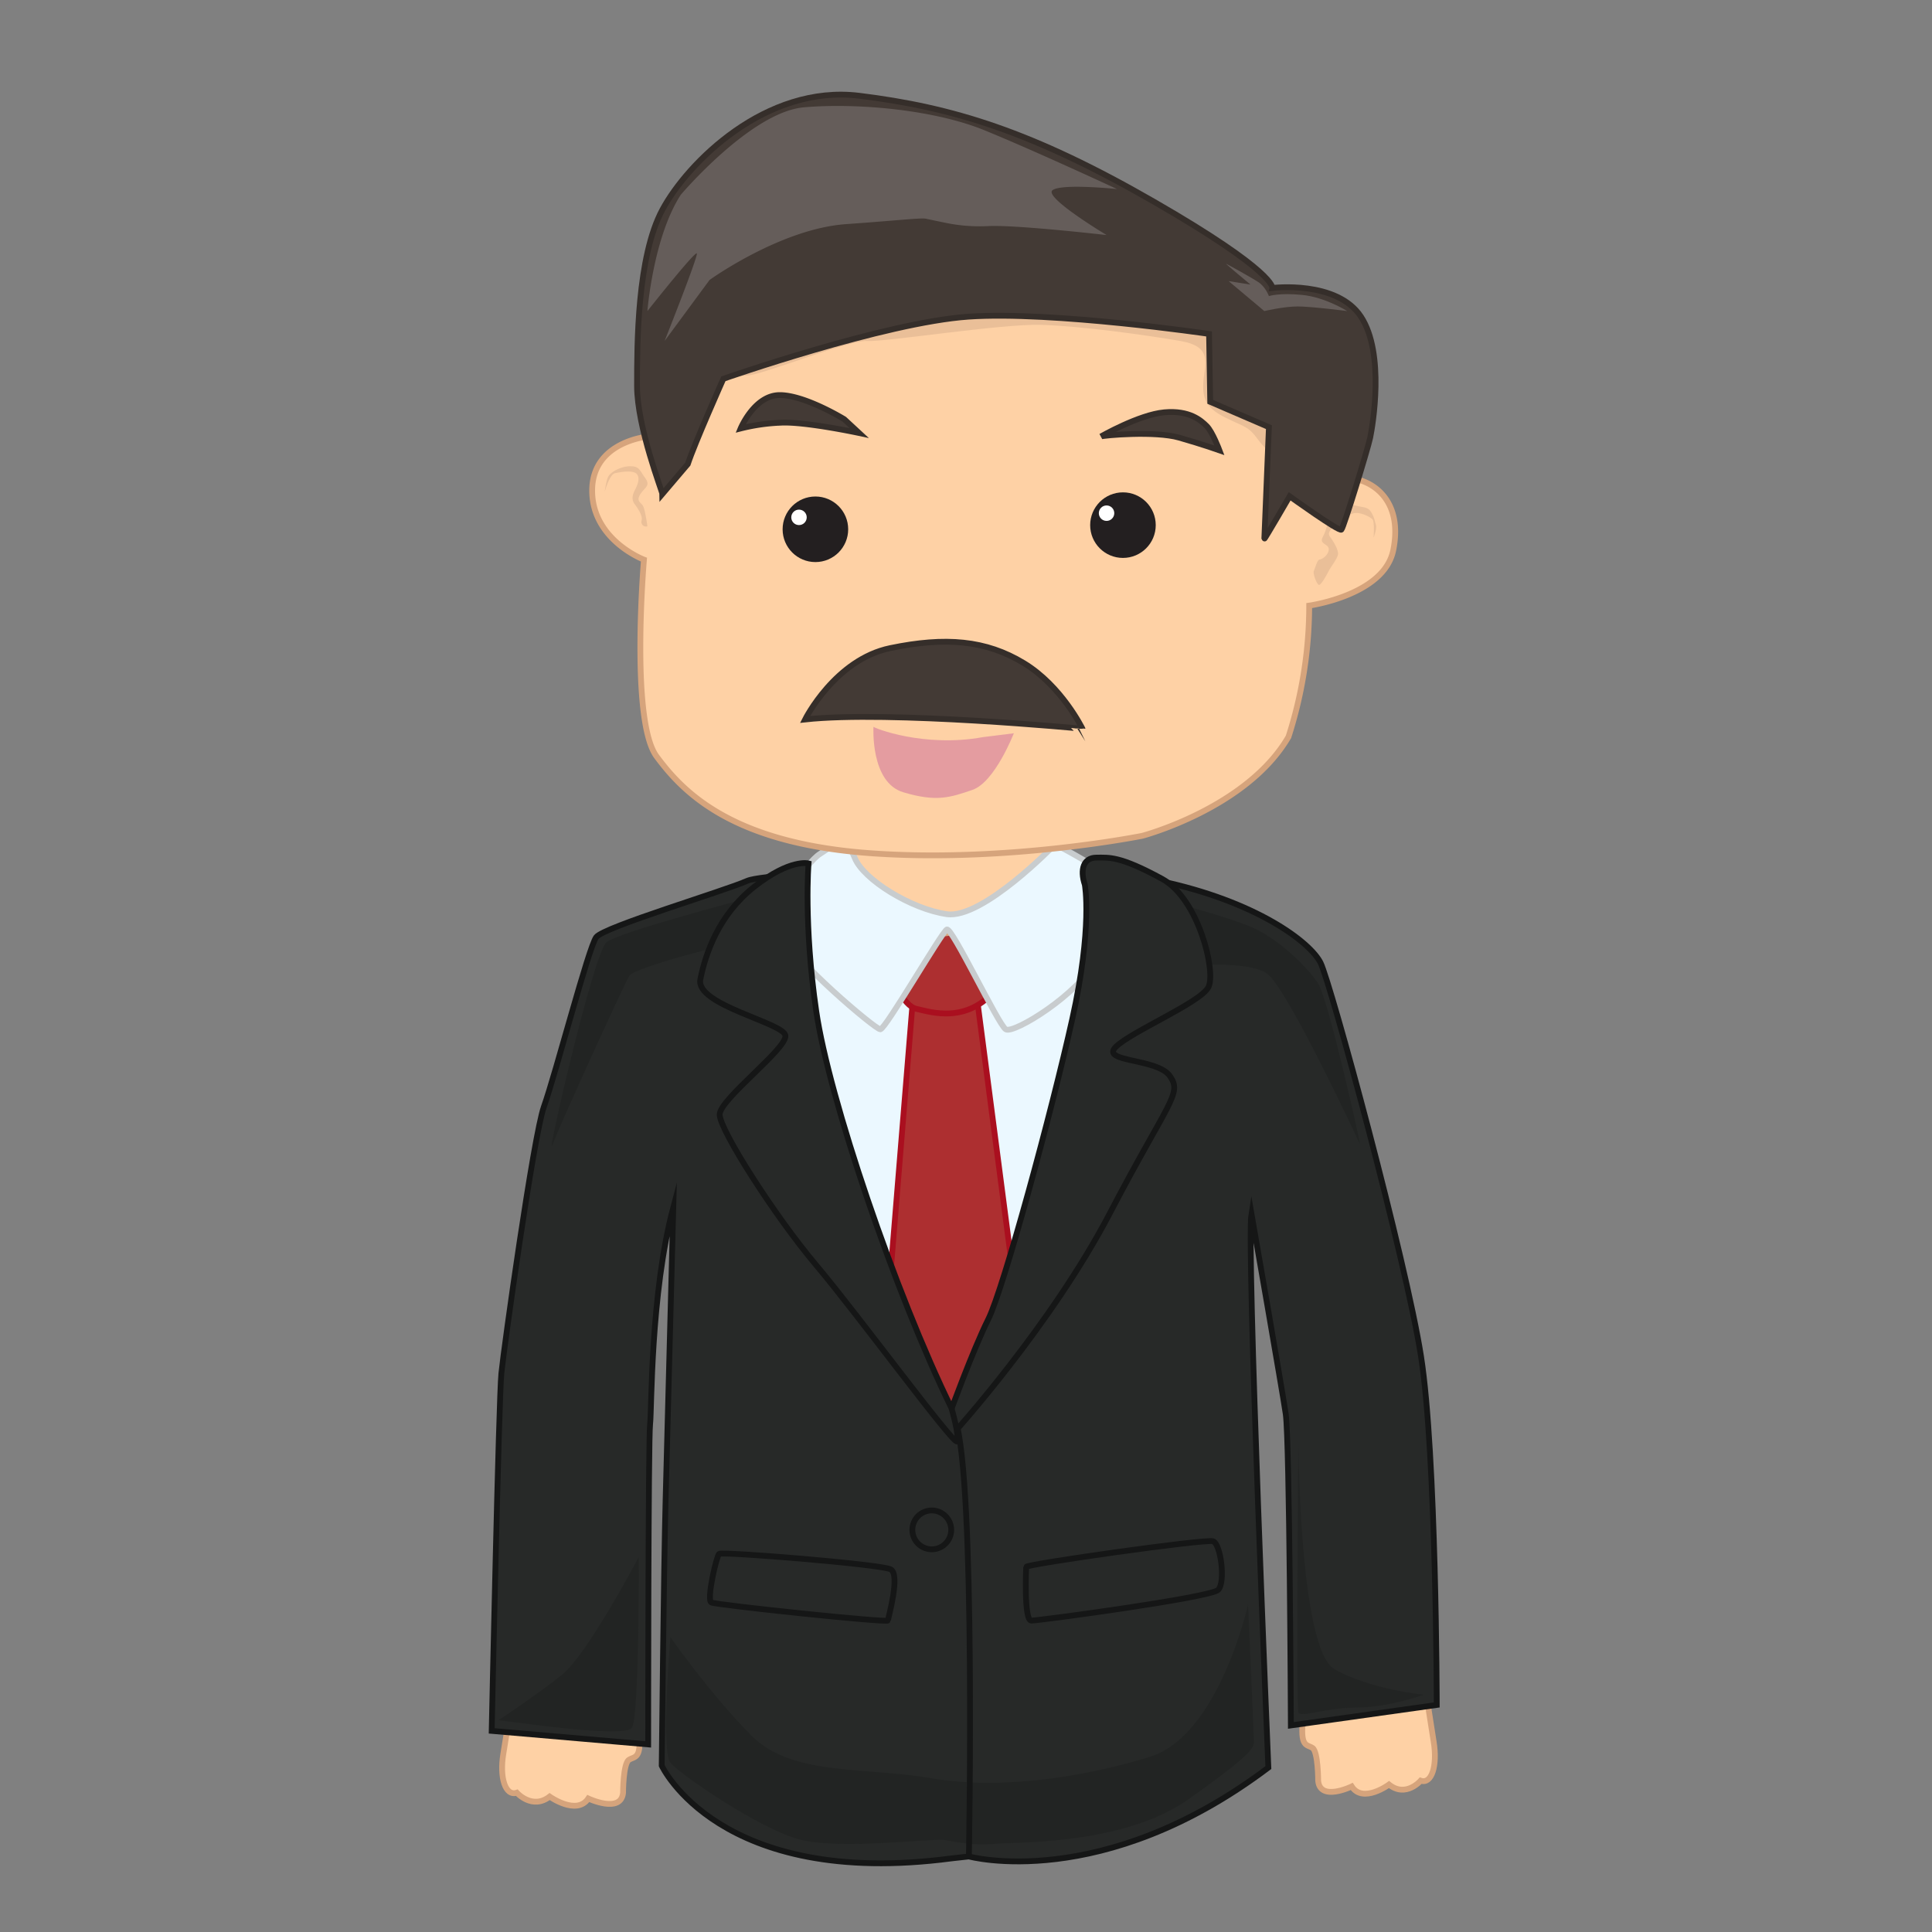 <svg id="Layer_1" data-name="Layer 1" xmlns="http://www.w3.org/2000/svg" viewBox="0 0 1000 1000"><rect x="0" y="0" width="1000" height="1000" fill="#808080" stroke="none"/><defs><style>.cls-1{fill:#fed1a5;stroke:#d6a47c;}.cls-1,.cls-2,.cls-4,.cls-5,.cls-7{stroke-miterlimit:10;stroke-width:3px;}.cls-2{fill:#272928;stroke:#151616;}.cls-3{fill:#222423;}.cls-4{fill:#ebf8ff;stroke:#c8ccce;}.cls-5{fill:#ad2f30;stroke:#aa0f1f;}.cls-6{fill:#eabf98;}.cls-7{fill:#433a35;stroke:#352e2a;}.cls-8{fill:#e49ca0;}.cls-9{fill:#655d5a;}.cls-10{fill:#231f20;}.cls-11{fill:#fff;}</style></defs><title>lawyer</title><path class="cls-1" d="M738.25,876.87s1.93,12.94,3.86,24.89-1,21.9-6.76,19.91c0,0-7.72,9-16.4,2,0,0-13.51,10-19.3,1,0,0-16.41,8-17.37-3,0,0,0-14.93-2.9-16.92s-6.75,0-4.82-15.94S724.74,859.94,738.25,876.87Z"/><path class="cls-1" d="M264.5,882.9s-2,13-4,25,1,22,7,20c0,0,8,9,17,2,0,0,14,10,20,1,0,0,17,8,18-3,0,0,0-15,3-17s7,0,5-16S278.5,865.9,264.5,882.9Z"/><path class="cls-2" d="M342.5,913.9s29.45,63.9,150,48l9-1s68.89,18.91,155-46c0,0-11.41-270.87-8.76-286.77,0,0,16.16,92.57,17.76,103.77,2,14,2.65,161.18,2.65,161.18l75.51-10.6S743.5,752.9,735.5,701.9c-7.77-49.54-46.7-193-52-203.59s-33.11-31.79-83.45-42.39-201.36-5.3-213.28,0-74.19,23.85-78.16,29.14-20.75,69.87-27.11,87.84c-5.34,15.09-20.68,124.75-22,138s-5,185-5,185l81,7s0-158,1-166c.88-7.08.08-67,12-112l-4,152C343.58,811.74,342.5,913.9,342.5,913.9Z"/><path class="cls-3" d="M704,592.4c0-1.32-16.52-75.54-21.82-83.49s-18.55-21.2-31.79-27.82-55.64-17.22-55.64-17.22-18.55,39.74-17.22,39.74S645.09,493,657,504.94,704,592.4,704,592.4Z"/><path class="cls-3" d="M385.44,487.71c-8,0-57,13.25-59.61,17.23S290,581.8,286,592.4,307.28,493,313.91,487.71s67.56-21.19,76.83-23.84S385.44,487.71,385.44,487.71Z"/><path class="cls-4" d="M570.5,457.9s-20,147-23,167-47,97-47,97l-14,13s-36-80-55-114-19.46-127.23-20-133,26-19,26-19l107-26Z"/><polygon class="cls-5" points="472.87 512.89 458.5 688.9 485.5 731.9 505.5 721.9 527.5 695.9 527.5 683.9 504.67 508.91 472.87 512.89"/><path class="cls-5" d="M461,504.94s6.62,15.89,13.25,17.22,27.75,9.24,43.66-13.25-9.27-33.12-37.09-29.14S461,504.94,461,504.94Z"/><path class="cls-1" d="M438,430.4s8,44,22,49,35,8,58-7,37-32,32-42S438,430.4,438,430.4Z"/><path class="cls-4" d="M545.73,437.4s-37.09,38.42-55.64,35.77c-18.36-2.62-43.15-17.8-47.69-29.14-5.29-13.25-9.9-7.1-17.9-2.1s-23.16,29.92-19.19,41.84,47.69,49,50.34,49,31.79-50.34,34.44-51.66,26.5,49,30.47,51.66S559,514.23,566.93,497s9.47-42.82-6.43-52.09S545.73,437.4,545.73,437.4Z"/><path class="cls-3" d="M347,847.4s-5,59,0,65,47,35,68,40,68-1,74,0,15,3,25,2,67,1,101-23,34-27,34-30-3-71-3-71-15,68-51,79-78,17-113,11-72-1-93-22S347,847.4,347,847.4Z"/><path class="cls-2" d="M501.5,960.9s3.6-194.21-7-226"/><path class="cls-2" d="M561.5,457.9s4.1,21.87-6.49,69.56S519.45,667,511.5,682.9s-20,49-20,49l-3,1,5,9s50.53-55.71,81-114,37.62-61.73,31-71-36-7-28-15,44-23,48-31-5.07-45.67-24-56c-22-12-27.38-11-34-11S558.85,450,561.5,457.9Z"/><path class="cls-2" d="M418.5,446.9s-2.59,31.54,4,76.58,40.83,145.81,70,205.42c0,0,4.22,14.49,2.89,17.13S443.7,680,422.5,654.9s-50-70-50-78,35.32-34.38,34-41-46.65-15.75-44-29,9.45-33.43,28-48S418.5,446.9,418.5,446.9Z"/><path class="cls-2" d="M531.16,811s-1.32,27.82,2.65,27.82,92.73-11.93,96.7-15.9,1.33-23.85-2.64-25.17S531.16,809.62,531.16,811Z"/><path class="cls-2" d="M459.63,838.77c0-1.33,6.62-23.85,1.32-26.5s-87.43-9.27-88.76-8-6.62,23.85-4,25.17S459.63,840.09,459.63,838.77Z"/><circle class="cls-2" cx="482.29" cy="791.86" r="10.06"/><path class="cls-3" d="M266,891.4c1.32,0,57,8.3,61,3s3.61-88.46,3.61-88.46-26.5,50.34-39.74,60.94S258,890.4,258,890.4Z"/><path class="cls-3" d="M737,877.18s-18.55,6.63-34.44,6.63-29.15,5.29-30.47,2.65S672,751.7,672,746.4s.13,106.94,18.67,117.53S737,877.18,737,877.18Z"/><path class="cls-1" d="M335.69,225.93s-29.19,2.38-29.19,28,26.81,35.74,26.81,35.74-7.15,83.4,6.55,101.87,38.72,44.68,109.62,50,141.78-8.93,141.78-8.93,54.21-14.3,75.66-51.23a221.94,221.94,0,0,0,10.72-67.92s38.73-5.36,43.49-28.59-7.74-34.56-19.66-36.94-29.78-8.34-29.78-8.34,20.85-38.13-11.92-64.34S521,125.84,521,125.84L376.2,166.35Z"/><path class="cls-6" d="M680,295.63c.59-1.19,1.78-6,3-6s4.77-2.38,4.77-5.36-5.36-2.38-3-6.55,1.79-8.34,5.36-11.32,6.56-6,11.32-4.77,6.56.6,8.34,3.58,1.79,4.76,2.39,6.55-1.2,6.55-1.2,6.55.6-8.34-.59-9.53-6.55-4.17-10.13-3-7.74,3.58-8.93,5.36-4.77,4.17-3,6.56,4.76,7.15,4.17,9.53-3.58,6-4.77,8.34-3.57,6.55-4.77,7.15S679.43,296.82,680,295.63Z"/><path class="cls-6" d="M335.1,272.4s-1.2-8.94-2.39-10.73-3.57-2.38-1.19-6,5.36-4.17,2.38-8.34-3-6-7.74-6-10.13,3-11.32,5.36-1.79,7.74-1.79,7.74,2.39-8.93,5.36-9.53,9.54-1.79,11.32.6,0,5.95-1.19,8.34-1.78,4.76,0,7.15,4.17,5.95,3.58,8.34A2.37,2.37,0,0,0,335.1,272.4Z"/><path class="cls-7" d="M444.71,224.14s-28-6-40.51-5.36a101.27,101.27,0,0,0-20.85,3s7.15-17.28,20.25-17.28S437,217,437,217Z"/><path class="cls-7" d="M569.82,225.93c1.19-.6,28-3,40.51.59s20.85,6.56,20.85,6.56-3.58-9.53-6.56-12.51-8.93-8.34-22-7.15S569.82,225.93,569.82,225.93Z"/><path class="cls-8" d="M452.11,376.16c.05.59,26,10.95,56.65,5.38l16-2s-9.82,25.34-21.44,29.31-18.6,6.36-35.77,1.23S452.11,376.16,452.11,376.16Z"/><path class="cls-6" d="M659.18,234.86s-3.58-1.19-8.34-7.74-6.56-6-16.09-10.72-12.51-8.94-11.91-18.47,5.36-18.47-11.92-21.45-51.23-7.74-72.08-8.34-80.43,8.94-90,8.34S392.29,195,386.33,194.35s-21.45,8.34-21.45,8.34,13.11-17.27,13.7-18.46,119.15-31.58,119.15-31.58l103.06,4.17,46.47,17.87,20.26,29.79Z"/><path class="cls-7" d="M342.84,255.71c0-1.19-13.11-34.55-13.11-56s0-66.73,13.11-91.15,53.62-64.94,101.87-59,89.36,18.47,152.51,54.81,61.36,44.68,61.36,44.68,33.36-4.17,45.87,14.89,6,56.6,4.77,62.55-13.7,46.47-14.9,47.66-26.8-17.27-26.8-17.27-13.11,22.63-13.11,22,2.38-57.79,2.38-57.79l-30.38-13.1-.6-35.15s-81-11.92-124.5-8.94-126.9,32.17-126.9,32.17S359.52,229.5,356,240.23Z"/><path class="cls-9" d="M352.37,100.82s36.34-42.89,63.75-45.27,67.31,1.19,93.53,11.91,68.51,30.39,68.51,30.39-28.6-3-33.37.59,28,23.23,28,23.23S526.89,116.4,512,117a88.06,88.06,0,0,1-19-1c-2-.28-10-2-13.74-2.79-2.63-.55-14.73.93-41.26,2.79-34,2.38-70.73,28.91-70.73,28.91L344,176.48s17.28-43.49,16.68-45.27S335.1,161,335.1,161,338.07,122.87,352.37,100.82Z"/><path class="cls-9" d="M656.79,153.25s-1.78-4.77-5.36-7.15-15.49-8.94-16.68-9.53,12.51,10.72,12.51,10.72l-11.32-1.79L654.41,161s10.13-2.38,17.28-2.38S697.3,161,697.3,161s-11.32-7.15-23.23-8.34S656.79,153.25,656.79,153.25Z"/><path class="cls-7" d="M416.71,372.39s15.49-31,44.09-36.93,49.44-4.17,69.1,7.74,30.38,34,30.38,34S460.2,367.63,416.71,372.39Z"/><circle class="cls-10" cx="422.05" cy="273.96" r="16.97"/><circle class="cls-11" cx="413.56" cy="267.78" r="4"/><circle class="cls-10" cx="581.24" cy="271.81" r="16.97"/><circle class="cls-11" cx="572.75" cy="265.62" r="4"/></svg>